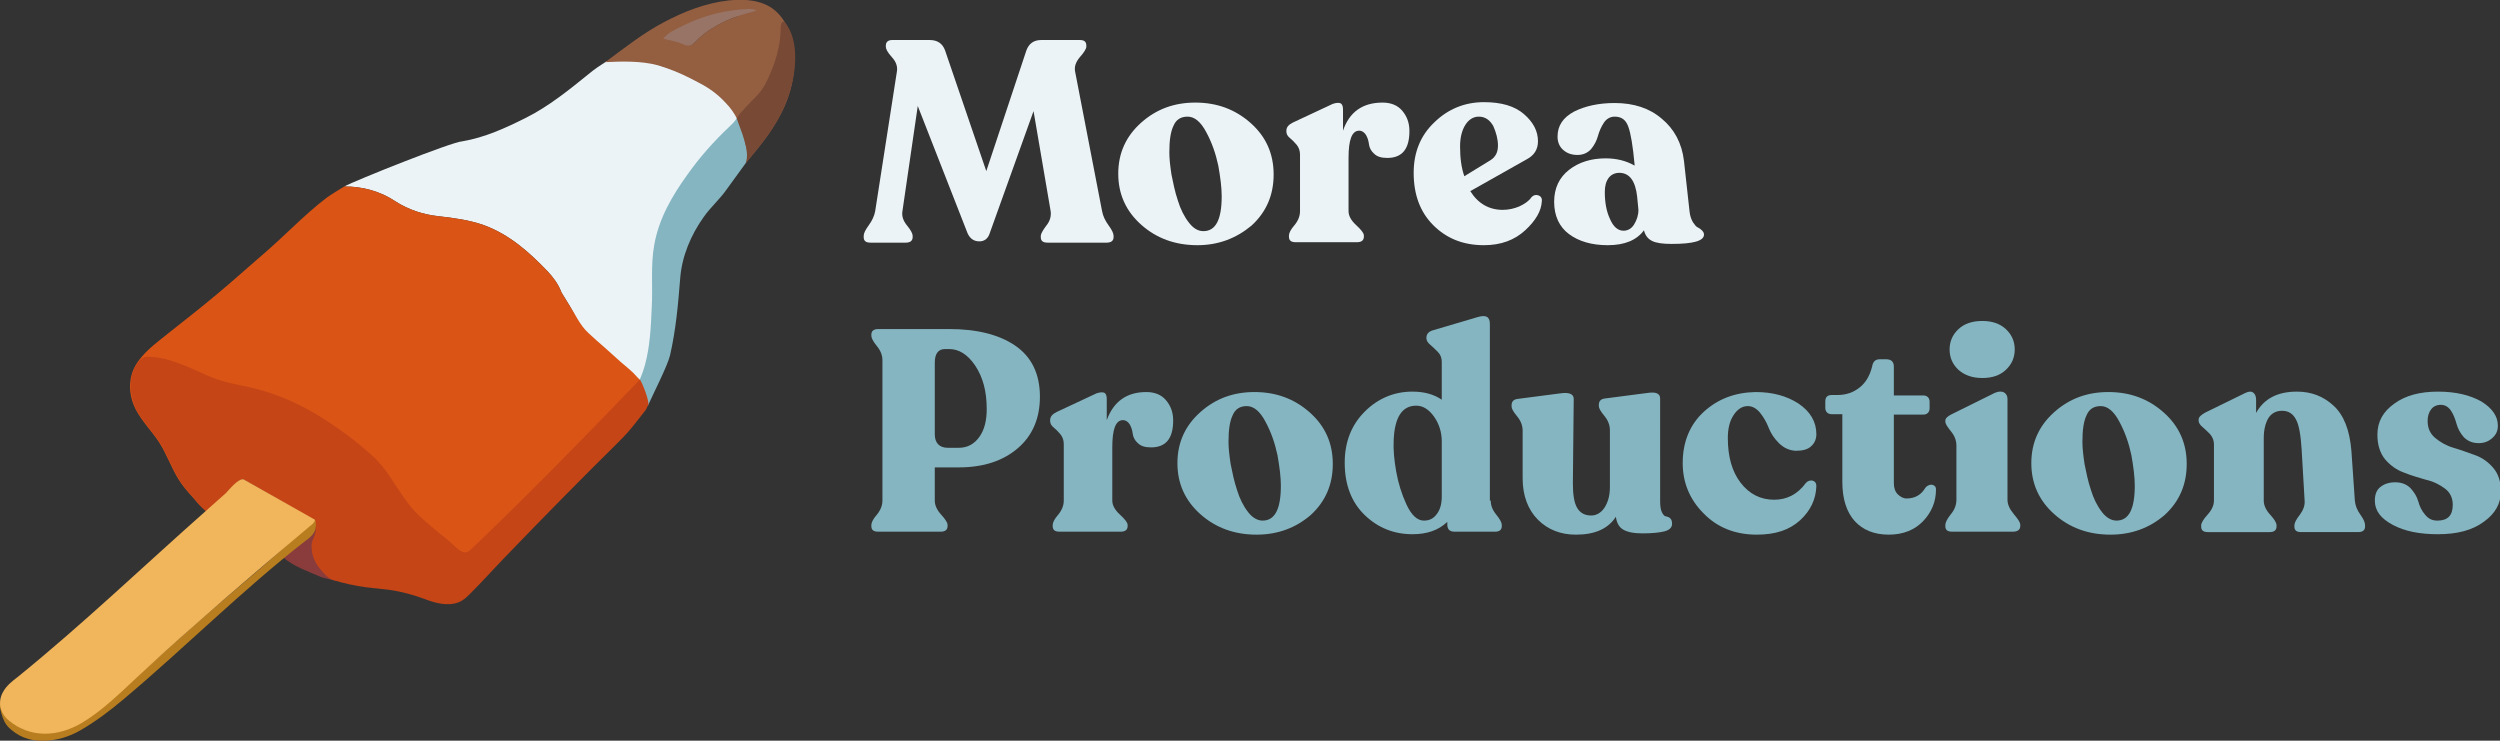 <?xml version="1.0" encoding="utf-8"?>
<!-- Generator: Adobe Illustrator 25.0.0, SVG Export Plug-In . SVG Version: 6.00 Build 0)  -->
<svg version="1.1" id="Ebene_1" xmlns="http://www.w3.org/2000/svg" xmlns:xlink="http://www.w3.org/1999/xlink" x="0px" y="0px"
	 viewBox="0 0 587.3 174" style="enable-background:new 0 0 587.3 174;" xml:space="preserve">
<rect x="0" y="0" width="587.3" height="174" fill="#333333" stroke="none"/>
<style type="text/css">
	.st0{fill:#987466;}
	.st1{fill:#EBF3F6;}
	.st2{fill:#945E41;}
	.st3{fill:#84B5C1;}
	.st4{fill:#784935;}
	.st5{fill:#DA5515;}
	.st6{fill:#8A3B3B;}
	.st7{fill:#65A9BC;}
	.st8{fill:#75777E;}
	.st9{fill:#C54517;}
	.st10{fill:#B87D1E;}
	.st11{fill:#F1B55B;}
</style>
<g>
	<path class="st0" d="M155.11,9.27c1.17-1.6,3.08-2.34,4.79-3.19c5.21-2.66,10.74-4.04,16.7-4.25c0.32,0,0.74,0,1.06,0.11
		c0.21,0,0.65,0.72,1.08,0.93c-2.34,0.64-4.69,0.56-6.72,1.41c-3.3,1.38-6.38,3.08-8.83,5.74c-0.96,0.96-1.81,1.28-3.08,0.64
		C158.61,9.91,156.81,9.7,155.11,9.27L155.11,9.27z"/>
	<path class="st1" d="M131.9,68.7c-0.7-1.9-1.9-3.5-3.2-4.9c-4.3-4.5-9-8.7-15-10.9c-3.4-1.2-7-1.7-10.6-2.1
		c-3.7-0.4-7.1-1.5-10.2-3.5c-3.6-2.4-7.7-3.5-12-3.5c2.3-1.3,25.3-10.5,27.7-10.6c5.3-0.9,10.1-3.1,14.9-5.5
		c5.4-2.7,10.2-6.6,14.9-10.4c1.3-1.1,2.7-2,4.1-2.9c0.6,0,1.2-0.1,1.7-0.1c3.4-0.2,6.7-0.5,10,0.8c3.4,1.3,7.33,1.76,10.53,3.56
		c3.5,2,7.08,4.31,8.68,8.31c0.8-0.1,0.09,0.73-0.31,0.73c0.1,0.1,0.2,0,0.3,0.1s-0.4,0.3-0.3,0.4c-0.4,0.8-0.46,1.94-1.16,2.54
		c-3.6,3.4-6.69,6.82-9.59,10.92c-3.6,5-6.94,10.04-8.04,16.24c-0.9,4.9-0.25,9.8-0.55,14.8c-0.2,4.5-0.42,9.12-1.62,13.52
		c-0.3,1.1-0.64,2.98-2.04,3.38c-1.6-1.5-3.7-3.8-5.3-5.2c-3.2-2.9-6.9-5.3-9.2-9.2C134.5,72.8,133.2,70.8,131.9,68.7z"/>
	<path class="st2" d="M173.2,28c-0.7-1.4-1.6-2.7-2.7-3.8c-1.8-2-4-3.6-6.4-4.8c-2.4-1.3-4.9-2.5-7.5-3.4c-0.6-0.2-1.2-0.4-1.8-0.6
		c-0.1,0-0.3-0.1-0.4-0.1c-3.8-1-8.21-0.9-12.21-0.7c4.3-3.2,9.01-6.9,13.81-9.4c4.7-2.5,9.8-4.5,15.2-5.1C175-0.3,179.1,0,182,2.4
		c1.8,1.5,3,3.6,3.7,5.9c1.7,5.3,0.9,11.1-1.2,16.2c-2.1,5.1-5.8,9.6-9.3,13.8c0-0.5,0.1-1.3-0.1-1.8c-0.4-1.4-0.3-2.9-0.6-4.4
		C174.3,30.7,173.8,29.3,173.2,28z M155.8,9.1c1.6,0.4,3.2,0.6,4.7,1.3c1.2,0.6,2.1,0.3,2.9-0.6c2.3-2.5,5.2-4.1,8.3-5.4
		c1.9-0.8,3.8-1.3,6-1.9c-0.4-0.2-0.6-0.3-0.7-0.3c-0.3,0-0.7-0.1-1-0.1c-5.5,0.2-10.7,1.5-15.7,4C158.7,6.9,157,7.6,155.8,9.1
		L155.8,9.1L155.8,9.1z"/>
	<path class="st3" d="M152.23,95.26c1.05-2.42,4.57-9.26,5.17-11.76c1.4-6.1,1.9-12,2.4-18.2c0.4-5.1,2.5-10.1,5.5-14.3
		c1.6-2.3,3.8-4.2,5.4-6.5c0.8-1.1,3.23-4.42,4.5-6.2c1-2-0.3-4.5-0.6-6.8c-0.2-1.4-0.33-2.75-1.53-3.75
		c-0.4,0.8-1.17,1.45-1.77,2.05c-3.6,3.4-6.9,7.1-9.8,11.2c-3.6,5-6.7,10.3-7.8,16.5c-0.9,4.9-0.3,9.9-0.6,14.9
		c-0.2,4.5-0.4,9-1.6,13.4c-0.3,1.1-0.6,1.9-1.2,3.4c0.1,0.3-0.2-0.1-0.1,0.2c0.1,0.2,0.66,2.36,0.66,2.46L152.23,95.26z"/>
	<path class="st4" d="M183.44,26.77c0.57-1.12,1.09-2.27,1.53-3.45c1.9-5.08,3.2-13.5-0.61-18.1c-1-0.6-0.96,1.39-0.96,1.79
		c-0.1,4.1-1.3,7.8-3,11.5c-0.3,0.6-0.6,1.3-1,1.9c-0.7,1.2-1.7,2.2-2.7,3.2s-1.9,2-2.8,3c0,0-0.83,1.15-0.83,1.15
		c0.9,2.93,3.21,7.44,2.13,10.55c1.56-1.88,3.98-4.79,5.36-6.77C181.62,30.01,182.59,28.42,183.44,26.77z"/>
	<path class="st5" d="M86.9,106.3L86.9,106.3L86.9,106.3z"/>
	<path class="st6" d="M66.6,131c0.9-1.4,2.4-2.4,3.7-3.4c1.4-1,3.06-2.25,3.86-3.75c0.2,1.1-0.46,2.35-0.56,3.45
		c-0.5,4.1,2.61,6.92,5.51,9.22c-1.33-0.44-2.72-0.55-4.01-1.1C72.2,134.16,69.04,133.09,66.6,131z"/>
	<path class="st7" d="M33.1,160.7c0.1-0.1,0.3-0.2,0.4-0.3C33.4,160.6,33.3,160.6,33.1,160.7z"/>
	<path class="st8" d="M119.5,49c0.1,0.2,0.2,0.4,0.3,0.5C119.7,49.4,119.6,49.2,119.5,49z"/>
	<path class="st8" d="M155.8,9.1L155.8,9.1L155.8,9.1z"/>
	<path class="st5" d="M80.9,43.8L80.9,43.8C81,43.8,81,43.8,80.9,43.8L80.9,43.8z"/>
	<path class="st5" d="M150.3,89.2c-0.1-0.1-0.5-0.5-0.6-0.6c-1.1-1.3-2.5-2.4-3.8-3.5c-1.3-1.2-2.6-2.3-3.9-3.5
		c-1.3-1.1-2.5-2.2-3.8-3.4c-1-0.9-1.9-2.2-2.6-3.4c-1.2-2.1-2.5-4.1-3.7-6.1c-0.7-1.9-1.9-3.5-3.2-4.9c-4.3-4.5-9-8.7-15-10.9
		c-3.4-1.2-7-1.7-10.6-2.1c-3.7-0.4-7.1-1.5-10.2-3.5c-3.6-2.4-7.7-3.5-12-3.5c0,0-3,1.8-4.1,2.6c-5.4,4.1-10.1,9.2-15.3,13.6
		c-3.5,3-6.9,6.1-10.4,9c-3.8,3.2-7.8,6.3-11.7,9.4c-2.1,1.7-4.3,3.3-6,5.3c-1.5,1.7-2.6,3.7-2.8,6.1c-0.2,2,0.2,4.1,1.1,6
		c0.1,0.1,0.1,0.3,0.2,0.4c1.5,2.9,3.9,5.2,5.6,7.9c1.7,2.7,2.8,5.9,4.5,8.6c0.9,1.4,1.9,2.6,3,3.8c0.8,0.8,2.1,2.8,3.2,3
		c0.8,0.2,1.4-0.7,1.9-1.2c1.9-1.7,3.8-3.4,5.6-5.1c1-0.9,2.1-0.7,3.3-0.3c2.4,0.8,4.3,2.2,6.6,3.1c2,0.7,4.3,1.9,6.4,2.2
		c1.9,0.3,4.1,0.6,6.1,0.6c2.6-0.1,5.6-0.9,8.1-1.6c1.4-0.4,2.4-1.7,3.8-2.3c1.3-0.6,2.8,1.7,1.9,0.1c0.9,0.4,0.8,0.9,0.9,1.9
		c0.5,0.2,1,0.6,0.9,1.1c0.7,1,1.3-0.3,2.1,0.6c3.8,4,7.1,8,11.5,11.2c0.6,0.2,1.5,0.9,1.6,1.5c1.1,0.6,1.8-1.2,2.3-1.7
		c7.6-7.7,15.1-15.4,22.7-23.1c4.5-4.6,9.4-8.8,13.7-13.6C147.4,92.8,150.9,90.2,150.3,89.2z"/>
	<path class="st9" d="M91.9,112.4c-1.3-2-2.8-3.9-4.6-5.5c-2.3-2.1-4.8-4.1-7.4-5.9c-6.5-4.7-13.3-8.2-21.1-10
		c-3.3-0.7-6.7-1.3-9.9-2.7c-4.6-2-9.2-4.5-14.4-4.5c-1.5,0-2.8,2.1-3.2,3.3c-1,3-0.7,6.3,0.7,9.1c1.5,2.9,3.9,5.2,5.6,7.9
		c1.7,2.7,2.8,5.9,4.5,8.6c0.9,1.4,1.9,2.6,3,3.8c0.8,0.8,2.81,3.72,3.91,3.92c0.8,0.2,0.94-1.32,1.44-1.82
		c1.9-1.7,3.55-3.7,5.35-5.4c0.4-0.4,0.9-0.6,1.3-0.6c3,1.7,6,3.4,8.9,5.1c1.5,0.9,3,1.7,4.6,2.6c0.5,0.3,2.4,1.4,3.3,1.8
		c0,0,0.1,0.5,0.1,1c0,0.4,0.1,0.9,0.1,1.3c0,0.5,0,0.6-0.1,1c-0.3,1.2-0.9,1.8-0.8,3c0,1,0.2,2.1,0.6,3
		c0.44,1.05,1.11,1.99,1.87,2.82c0.72,0.79,1.56,1.74,2.59,2.05c2.54,0.76,5.11,1.35,7.74,1.69c1.75,0.23,3.52,0.34,5.27,0.58
		c3.03,0.41,5.96,1.22,8.82,2.3c2.32,0.88,5.21,1.59,7.62,0.66c1.3-0.5,2.2-1.5,3.2-2.5c2.39-2.39,4.66-4.92,7-7.36
		c2.35-2.45,4.71-4.9,7.08-7.33c2.37-2.44,4.75-4.86,7.13-7.28c2.39-2.42,4.78-4.83,7.18-7.24c2.37-2.37,4.79-4.69,7.12-7.1
		c0.64-0.66,1.25-1.34,1.84-2.05c0.64-0.76,1.24-1.54,1.85-2.32c0.53-0.68,1.05-1.36,1.59-2.03c0.22-0.27,0.26-0.72,0.54-1.03
		c0.57-0.62-1.65-6.09-1.93-6.06c-0.28,0.03-0.47,0.47-0.6,0.6c-12.8,13.3-25.6,26.4-38.9,39.1c-0.3,0.3-0.7,0.6-1.1,0.8
		c-0.7,0.2-1.5-0.2-2.1-0.7c-1.4-1.2-2.7-2.5-4.2-3.6c-1.7-1.4-3.4-2.8-5.1-4.4c-2.2-2.1-3.8-4.7-5.5-7.2
		C92.6,113.5,92.2,112.9,91.9,112.4z"/>
	<path class="st9" d="M86.9,106.3L86.9,106.3L86.9,106.3z"/>
	<path class="st10" d="M2.4,169.3c1,0.7,2.5,1.7,2.7,1.8c1.4,0.7,3.1,0.6,4.7,0.8c3.3,0.4,6-0.5,8.7-2.3
		c7.9-5.1,14.7-11.6,21.7-17.9c7.4-6.6,14.9-13,22.4-19.4c0.3-0.3,0.6-0.5,0.9-0.8c3.5-3,7-6.4,10.5-9.4c0.4,0.8,0.2,2.3-0.3,3.1
		s-1.3,1.4-2,1.9c-14.9,11.6-28.2,25-42.6,37.1c-3.2,2.7-6.5,5.2-10.1,7.3c-2.73,1.6-5.85,2.53-9.02,2.53
		c-1.12,0-2.23-0.13-3.31-0.43c-1.48-0.41-2.77-1.12-3.95-2.1c-0.22-0.18-0.43-0.37-0.64-0.57c-0.94-0.94-1.39-2.06-1.75-3.31
		c-0.15-0.51-0.27-1.02-0.34-1.55c-0.04-0.32-0.11-0.72,0.02-1.02C0.31,165.15,2.1,169.1,2.4,169.3z"/>
	<path class="st11" d="M57.2,112.6c5.6,3.2,11.2,6.3,16.8,9.5c-0.1,0.7-0.7,1.1-1.2,1.5c-9,7.6-18.2,15.4-27.1,23.3
		c-4.6,4-9.1,8.1-13.5,12.2c-4.1,3.8-8.2,7.9-13.1,10.8c-5.5,3.2-12,3.6-17.1-0.7c-2.1-1.8-2.6-4.5-1.2-6.8c0.8-1.4,2.1-2.4,3.4-3.4
		c15.3-12.4,29.6-26.1,44.3-39.1c1.5-1.3,3-2.7,4.5-4C53.8,115.1,55.9,112.4,57.2,112.6z"/>
	<path class="st1" d="M258.9,49.6c0.2,1.1,0.7,2.2,1.5,3.3s1.2,1.9,1.2,2.5v0.3c0,0.8-0.5,1.3-1.6,1.3h-13.9c-1.1,0-1.6-0.4-1.6-1.3
		v-0.3c0-0.4,0.4-1.2,1.3-2.4c0.9-1.1,1.2-2.3,1-3.5l-4-23.4l-10.3,28.7c-0.4,1.3-1.3,1.9-2.4,1.9c-1.3,0-2.2-0.6-2.8-1.9
		l-11.7-29.9L212,49.6c-0.2,1.2,0.2,2.3,1.1,3.4c0.9,1.1,1.3,1.9,1.3,2.4v0.3c0,0.8-0.5,1.3-1.6,1.3h-8.3c-1.1,0-1.6-0.4-1.6-1.3
		v-0.3c0-0.6,0.4-1.4,1.2-2.5s1.3-2.2,1.5-3.3l5.1-32.8c0.2-1.2-0.2-2.3-1.2-3.4s-1.4-1.9-1.4-2.4v-0.3c0-0.8,0.5-1.3,1.5-1.3h8.8
		c1.8,0,3,0.8,3.6,2.4l9.7,28.4l9.4-28.3c0.6-1.7,1.8-2.5,3.5-2.5h9.1c1,0,1.5,0.4,1.5,1.3V11c0,0.4-0.5,1.3-1.5,2.4
		c-1,1.2-1.4,2.3-1.1,3.6L258.9,49.6z"/>
	<path class="st1" d="M281.3,57.6c-5.2,0-9.6-1.6-13.2-4.8s-5.4-7.2-5.4-12s1.8-8.8,5.4-12s7.8-4.7,12.7-4.7c5.1,0,9.4,1.6,13,4.8
		s5.4,7.2,5.4,12.1c0,4.8-1.7,8.8-5.2,12C290.4,56,286.2,57.6,281.3,57.6z M282.7,54.3c2.9,0,4.3-2.7,4.3-8.2c0-2-0.3-4.4-0.8-7.2
		c-0.6-2.8-1.5-5.4-2.8-7.8c-1.3-2.5-2.8-3.7-4.4-3.7s-2.7,0.7-3.3,2.1c-0.7,1.4-1,3.5-1,6.3c0,1.5,0.2,3.2,0.5,5.2
		c0.4,2,0.8,4,1.5,6.1c0.6,2,1.5,3.8,2.6,5.2C280.3,53.6,281.4,54.3,282.7,54.3z"/>
	<path class="st1" d="M324.8,24.1c1.9,0,3.5,0.6,4.6,1.9s1.7,2.8,1.7,4.8c0,4.2-1.7,6.3-5.2,6.3c-1.4,0-2.4-0.3-3.1-1
		c-0.7-0.6-1.1-1.4-1.2-2.2s-0.3-1.5-0.7-2.2c-0.4-0.6-0.9-1-1.6-1c-1.7,0-2.5,2.1-2.5,6.4v12.5c0,1.1,0.6,2.2,1.8,3.3
		c1.2,1.1,1.8,1.9,1.8,2.4v0.3c0,0.8-0.5,1.3-1.6,1.3h-14.4c-1.1,0-1.6-0.4-1.6-1.3v-0.3c0-0.5,0.4-1.4,1.3-2.4
		c0.9-1.1,1.3-2.2,1.3-3.3V36.3c0-0.9-0.3-1.7-0.8-2.3s-1.1-1.2-1.6-1.6c-0.5-0.4-0.8-0.9-0.8-1.5v-0.2c0-0.8,0.5-1.4,1.5-1.9
		l9.4-4.4c0.9-0.3,1.5-0.3,1.9-0.1c0.4,0.3,0.5,0.8,0.5,1.5v4.9C317,26.3,320.1,24.1,324.8,24.1z"/>
	<path class="st1" d="M359.8,46.3c0.5-0.5,1-0.6,1.6-0.4c0.6,0.2,0.9,0.7,0.8,1.4c-0.1,2.2-1.4,4.5-3.9,6.8s-5.7,3.5-9.7,3.5
		c-4.9,0-8.8-1.6-11.9-4.7c-3.1-3.1-4.6-7.2-4.6-12.3c0-4.8,1.6-8.8,4.9-11.9c3.2-3.1,7.1-4.7,11.6-4.7c4.1,0,7.2,0.9,9.4,2.8
		c2.2,1.9,3.3,4,3.3,6.4c0,1.9-0.9,3.3-2.6,4.2l-13.3,7.5c1.8,2.9,4.4,4.4,7.6,4.4c1.4,0,2.7-0.3,3.9-0.8
		C358.2,47.9,359.2,47.2,359.8,46.3z M347.4,27.4c-1.3,0-2.4,0.7-3.2,2c-0.8,1.3-1.2,3-1.2,5c0,2.7,0.3,5,1,7l6.2-3.8
		c1.2-0.8,1.7-1.9,1.7-3.4s-0.4-3-1.1-4.6C350,28.2,348.9,27.4,347.4,27.4z"/>
	<path class="st1" d="M396.9,49.6c0.1,1.1,0.4,1.9,0.8,2.6c0.4,0.6,0.8,1.1,1.1,1.2c0.4,0.2,0.7,0.4,1,0.7s0.5,0.6,0.5,1
		c0,1.5-2.5,2.2-7.6,2.2c-2.1,0-3.6-0.2-4.6-0.7s-1.6-1.3-1.9-2.5c-1.7,2.3-4.5,3.5-8.5,3.5c-3.8,0-6.8-0.9-9.1-2.6
		c-2.3-1.7-3.5-4.3-3.5-7.6c0-3.2,1.2-5.7,3.5-7.5s5.2-2.7,8.6-2.7c2.6,0,4.9,0.6,6.8,1.7v-0.2c-0.4-4.4-0.9-7.4-1.5-9
		s-1.6-2.3-3.2-2.3c-1,0-1.9,0.5-2.5,1.4s-1.1,2-1.4,3.1c-0.3,1.1-0.8,2.1-1.6,3.1c-0.8,0.9-1.9,1.4-3.2,1.4c-1.4,0-2.5-0.4-3.4-1.2
		s-1.3-1.9-1.3-3.1c0-2.6,1.3-4.5,3.9-5.9c2.6-1.3,5.8-2,9.5-2c4.5,0,8.2,1.2,11.1,3.7c2.9,2.4,4.7,5.7,5.2,9.9L396.9,49.6z
		 M381.4,54.2c1,0,1.9-0.5,2.5-1.5s1-2.1,1-3.4l-0.3-3.1c-0.4-3.7-1.8-5.6-4.2-5.6c-1,0-1.9,0.4-2.5,1.2s-0.9,1.9-0.9,3.3
		c0,2.5,0.4,4.6,1.2,6.3C379,53.3,380.1,54.2,381.4,54.2z"/>
	<path class="st3" d="M206.3,124.9c-1.1,0-1.6-0.4-1.6-1.3v-0.3c0-0.5,0.4-1.4,1.3-2.4c0.9-1.1,1.3-2.2,1.3-3.3v-33
		c0-1.1-0.4-2.2-1.3-3.3c-0.9-1.1-1.3-1.9-1.3-2.4v-0.3c0-0.8,0.5-1.3,1.6-1.3H223c6.5,0,11.7,1.3,15.5,3.9s5.8,6.6,5.8,12
		c0,5-1.7,9.1-5.2,12.1s-8.1,4.5-13.9,4.5h-5.6v7.8c0,1.1,0.5,2.2,1.5,3.3c1,1.1,1.5,1.9,1.5,2.4v0.3c0,0.8-0.5,1.3-1.6,1.3
		L206.3,124.9z M222.7,105.2h2.5c2.1,0,3.7-0.9,4.9-2.6s1.7-3.9,1.7-6.5c0-4.2-0.9-7.5-2.7-10.2S225.2,82,223,82h-1
		c-1.6,0-2.4,1.1-2.4,3.2V102C219.6,104.1,220.7,105.2,222.7,105.2z"/>
	<path class="st3" d="M269.3,92.1c1.9,0,3.5,0.6,4.6,1.9s1.7,2.8,1.7,4.8c0,4.2-1.7,6.3-5.2,6.3c-1.4,0-2.4-0.3-3.1-1
		c-0.7-0.6-1.1-1.4-1.2-2.2s-0.3-1.5-0.7-2.2c-0.4-0.6-0.9-1-1.6-1c-1.7,0-2.5,2.1-2.5,6.4v12.5c0,1.1,0.6,2.2,1.8,3.3
		c1.2,1.1,1.8,1.9,1.8,2.4v0.3c0,0.8-0.5,1.3-1.6,1.3h-14.4c-1.1,0-1.6-0.4-1.6-1.3v-0.3c0-0.5,0.4-1.4,1.3-2.4
		c0.9-1.1,1.3-2.2,1.3-3.3v-13.3c0-0.9-0.3-1.7-0.8-2.3c-0.5-0.6-1.1-1.2-1.6-1.6s-0.8-0.9-0.8-1.5v-0.2c0-0.8,0.5-1.4,1.5-1.9
		l9.4-4.4c0.9-0.3,1.5-0.3,1.9-0.1c0.4,0.3,0.5,0.8,0.5,1.5v4.9C261.6,94.3,264.7,92.1,269.3,92.1z"/>
	<path class="st3" d="M295.2,125.6c-5.2,0-9.6-1.6-13.2-4.8c-3.6-3.2-5.4-7.2-5.4-12s1.8-8.8,5.4-12s7.8-4.7,12.7-4.7
		c5.1,0,9.4,1.6,13,4.8c3.6,3.2,5.4,7.2,5.4,12.1c0,4.8-1.7,8.8-5.2,12C304.4,124,300.2,125.6,295.2,125.6z M296.6,122.3
		c2.9,0,4.3-2.7,4.3-8.2c0-2-0.3-4.4-0.8-7.2c-0.6-2.8-1.5-5.4-2.8-7.8c-1.3-2.5-2.8-3.7-4.4-3.7s-2.7,0.7-3.3,2.1
		c-0.7,1.4-1,3.5-1,6.3c0,1.5,0.2,3.2,0.5,5.2c0.4,2,0.8,4,1.5,6.1c0.6,2,1.5,3.8,2.6,5.2C294.2,121.6,295.4,122.3,296.6,122.3z"/>
	<path class="st3" d="M350.2,117.6c0,1.1,0.4,2.2,1.3,3.3c0.9,1.1,1.3,1.9,1.3,2.4v0.3c0,0.8-0.5,1.3-1.5,1.3h-9.6
		c-1.2,0-1.7-0.6-1.7-1.7v-0.6c-2.1,2-4.8,2.9-8.2,2.9c-4.3,0-8.1-1.5-11.2-4.5s-4.7-7.1-4.7-12.3c0-4.9,1.6-8.9,4.7-12
		s6.9-4.7,11.2-4.7c2.7,0,5,0.6,6.9,1.9V85c0-0.9-0.3-1.7-0.9-2.3c-0.6-0.6-1.2-1.2-1.8-1.7c-0.6-0.5-0.9-1-0.9-1.5v-0.2
		c0-0.8,0.5-1.4,1.5-1.7l10.5-3.1c2-0.6,2.9-0.1,2.9,1.6v41.5H350.2z M334.5,122.3c1.2,0,2.2-0.4,3-1.5c0.8-1,1.2-2.4,1.2-4.2v-12.9
		c0-2.1-0.6-4.1-1.8-5.8c-1.2-1.7-2.6-2.6-4.2-2.6c-3.3,0-5.1,2.7-5.3,8.2c-0.1,2.1,0.1,4.5,0.6,7.3s1.3,5.3,2.4,7.7
		C331.6,121.1,333,122.3,334.5,122.3z"/>
	<path class="st3" d="M390,117.6c0,1.2,0.1,2.1,0.4,2.7s0.6,1,1,1c0.4,0.1,0.7,0.2,1,0.5s0.4,0.7,0.4,1.3c0,0.8-0.6,1.4-1.7,1.7
		c-1.1,0.3-2.9,0.5-5.2,0.5c-2.1,0-3.6-0.3-4.6-0.9s-1.5-1.6-1.7-3c-1.8,2.8-4.9,4.2-9.4,4.2c-3.6,0-6.6-1.2-8.9-3.5
		s-3.6-5.6-3.6-9.7v-11.2c0-1.2-0.4-2.3-1.3-3.4s-1.3-1.8-1.3-2.3v-0.3c0-0.9,0.5-1.4,1.5-1.5l10-1.3c2.1-0.3,3.1,0.2,3.1,1.3
		l-0.2,19.8c0,2.7,0.3,4.6,1,5.8c0.7,1.2,1.8,1.8,3.3,1.8c1.2,0,2.3-0.6,3.1-1.8c0.8-1.2,1.3-2.8,1.3-4.9v-13.3
		c0-1.2-0.4-2.3-1.3-3.4s-1.3-1.8-1.3-2.3v-0.3c0-0.9,0.5-1.4,1.5-1.5l10-1.3c2-0.3,2.9,0.2,2.9,1.3L390,117.6L390,117.6z"/>
	<path class="st3" d="M412.7,125.6c-5.1,0-9.3-1.7-12.5-5c-3.3-3.3-4.9-7.3-4.9-11.8c0-5,1.7-9.1,5-12.1s7.3-4.5,12.1-4.6
		c4,0,7.3,0.9,10.1,2.7c2.8,1.9,4.2,4.3,4.2,7.2c0,1.1-0.4,2.1-1.2,2.8c-0.8,0.8-2,1.1-3.7,1.1c-1.5-0.1-2.8-0.7-3.9-1.8
		c-1.1-1.1-1.9-2.3-2.4-3.6c-0.5-1.3-1.2-2.5-2-3.5s-1.8-1.6-2.9-1.6c-1.4,0-2.5,0.8-3.4,2.2c-0.9,1.4-1.3,3.2-1.3,5.3
		c0,4.4,1,7.9,3,10.5s4.6,4,7.9,4c3,0,5.5-1.3,7.4-3.9c0.4-0.5,1-0.7,1.6-0.6c0.6,0.2,0.9,0.6,0.9,1.3c-0.1,3.1-1.4,5.8-3.8,8
		C420.4,124.5,417.1,125.6,412.7,125.6z"/>
	<path class="st3" d="M443.7,125.6c-3.4,0-6.1-1.1-8-3.2s-2.9-5.2-2.9-9.2V97.3h-2.5c-0.4,0-0.8-0.1-1.1-0.4
		c-0.3-0.3-0.4-0.7-0.4-1.1v-1.5c0-1,0.5-1.5,1.5-1.5h1.3c2.1,0,3.8-0.6,5.3-1.8c1.5-1.2,2.4-2.9,2.9-4.9c0.2-1.2,0.8-1.7,1.8-1.7
		h1.5c1.2,0,1.8,0.6,1.8,1.7v6.8h6.9c0.4,0,0.8,0.1,1.1,0.4c0.3,0.3,0.4,0.7,0.4,1.1v1.5c0,0.4-0.1,0.8-0.4,1.1
		c-0.3,0.3-0.7,0.4-1.1,0.4h-6.9v16.1c0,1.1,0.3,2,0.9,2.6s1.3,1,2.1,1c1.9,0,3.4-0.8,4.4-2.5c0.3-0.4,0.7-0.6,1.1-0.7s0.7,0,1,0.2
		s0.4,0.5,0.4,0.9c0,2.8-1,5.3-3,7.4C449.8,124.5,447.1,125.6,443.7,125.6z"/>
	<path class="st3" d="M458.6,124.9c-1.1,0-1.6-0.4-1.6-1.3v-0.3c0-0.5,0.4-1.4,1.3-2.5s1.3-2.2,1.3-3.4v-12.7c0-1.2-0.4-2.3-1.3-3.4
		s-1.3-1.8-1.3-2.2v-0.3c0-0.5,0.5-1,1.5-1.5l10.1-5c0.9-0.4,1.7-0.4,2.2-0.1s0.8,0.8,0.8,1.5v23.7c0,1.1,0.5,2.2,1.5,3.4
		s1.5,1.9,1.5,2.5v0.3c0,0.8-0.6,1.3-1.7,1.3H458.6z M465.7,88.8c-2.3,0-4.1-0.6-5.6-1.9c-1.4-1.3-2.1-2.9-2.1-4.8s0.7-3.5,2.1-4.8
		s3.3-1.9,5.6-1.9c2.2,0,4.1,0.6,5.5,1.9s2.1,2.9,2.1,4.8s-0.7,3.5-2.1,4.8C469.8,88.2,468,88.8,465.7,88.8z"/>
	<path class="st3" d="M495.8,125.6c-5.2,0-9.6-1.6-13.2-4.8c-3.6-3.2-5.4-7.2-5.4-12s1.8-8.8,5.4-12s7.8-4.7,12.7-4.7
		c5.1,0,9.4,1.6,13,4.8c3.6,3.2,5.4,7.2,5.4,12.1c0,4.8-1.7,8.8-5.2,12C505,124,500.8,125.6,495.8,125.6z M497.2,122.3
		c2.9,0,4.3-2.7,4.3-8.2c0-2-0.3-4.4-0.8-7.2c-0.6-2.8-1.5-5.4-2.8-7.8c-1.3-2.5-2.8-3.7-4.4-3.7s-2.7,0.7-3.3,2.1
		c-0.7,1.4-1,3.5-1,6.3c0,1.5,0.2,3.2,0.5,5.2c0.4,2,0.8,4,1.5,6.1c0.6,2,1.5,3.8,2.6,5.2C494.8,121.6,496,122.3,497.2,122.3z"/>
	<path class="st3" d="M553.2,117.6c0.1,1.1,0.5,2.2,1.3,3.3c0.8,1.1,1.1,1.9,1.1,2.5v0.3c0,0.8-0.5,1.3-1.6,1.3h-13.4
		c-1.1,0-1.6-0.4-1.6-1.3v-0.3c0-0.5,0.4-1.4,1.3-2.5c0.8-1.1,1.2-2.2,1.1-3.3l-0.7-12c-0.2-3.3-0.6-5.7-1.3-7
		c-0.7-1.4-1.8-2.1-3.3-2.1c-1.4,0-2.5,0.6-3.2,1.7c-0.7,1.2-1.1,2.7-1.1,4.8v14.6c0,1.1,0.5,2.2,1.5,3.3c1,1.1,1.5,1.9,1.5,2.5v0.3
		c0,0.8-0.5,1.3-1.6,1.3h-14.5c-1.1,0-1.6-0.4-1.6-1.3v-0.3c0-0.5,0.5-1.4,1.5-2.5s1.5-2.2,1.5-3.3v-13.2c0-0.9-0.3-1.7-0.9-2.4
		c-0.6-0.6-1.2-1.2-1.8-1.7s-0.9-1-0.9-1.5v-0.2c0-0.6,0.5-1.1,1.6-1.7l9.4-4.6c0.8-0.4,1.5-0.4,1.9,0c0.4,0.3,0.6,0.9,0.6,1.6V97
		c1.9-3.4,5.1-5,9.6-5c3.4,0,6.2,1.1,8.6,3.3s3.8,5.7,4.2,10.7L553.2,117.6z"/>
	<path class="st3" d="M572.7,125.5c-4.3,0-7.8-0.7-10.6-2.2s-4.2-3.3-4.2-5.7c0-1.4,0.4-2.5,1.3-3.2c0.9-0.7,2-1.1,3.5-1.1
		s2.7,0.5,3.6,1.4c0.9,1,1.5,2,1.8,3.1s0.8,2.2,1.6,3.1c0.8,1,1.7,1.4,2.9,1.4c2.4,0,3.6-1.2,3.6-3.7c0-1.6-0.6-2.9-1.8-3.8
		s-2.7-1.7-4.5-2.1c-1.7-0.5-3.5-1-5.2-1.7c-1.7-0.6-3.2-1.7-4.4-3.1c-1.2-1.5-1.8-3.4-1.8-5.8c0-3,1.3-5.4,4-7.3
		c2.6-1.9,6-2.8,10.2-2.8s7.5,0.8,10.2,2.3c2.6,1.6,3.9,3.5,3.9,5.7c0,1.2-0.4,2.1-1.3,2.9c-0.9,0.8-1.9,1.2-3.2,1.2
		c-1.5,0-2.6-0.5-3.5-1.4c-0.8-0.9-1.4-2-1.7-3.1s-0.7-2.2-1.3-3.1s-1.4-1.4-2.4-1.4s-1.8,0.4-2.3,1.1c-0.6,0.8-0.8,1.7-0.8,2.7
		c0,1.7,0.6,3,1.8,4s2.6,1.8,4.3,2.3s3.3,1.1,5,1.7s3.1,1.6,4.3,3s1.8,3.2,1.8,5.5c0,2.9-1.3,5.2-3.9,7.1
		C580.8,124.6,577.2,125.5,572.7,125.5z"/>
</g>
</svg>
